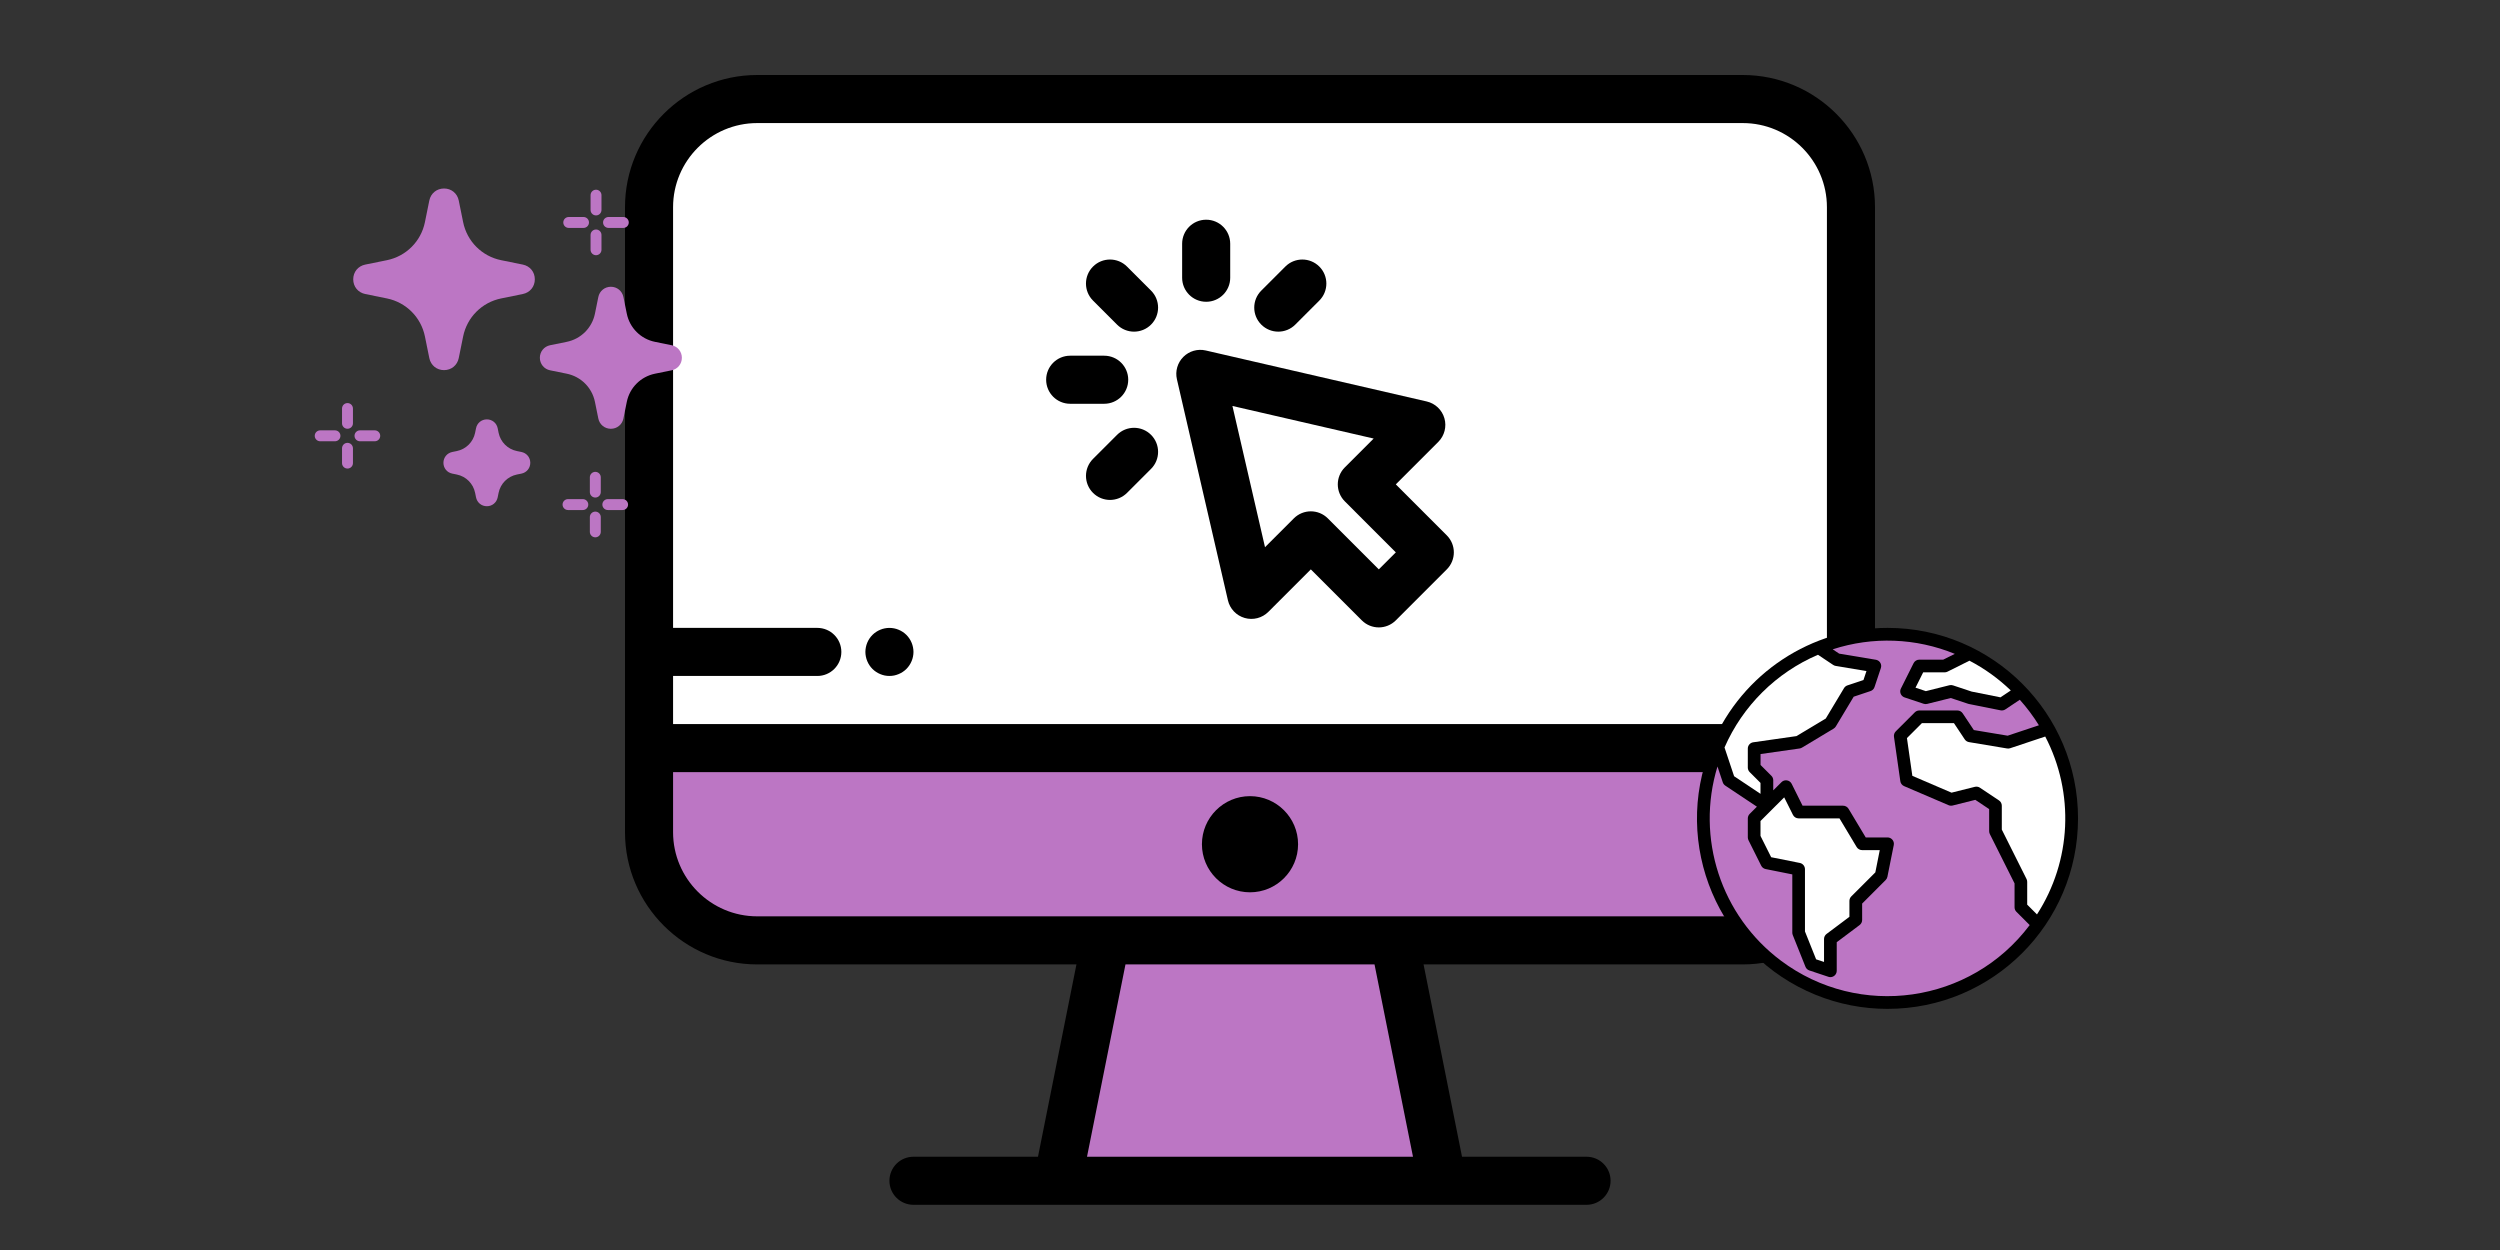 <?xml version="1.0" encoding="utf-8"?>
<!-- Generator: Adobe Illustrator 16.0.2, SVG Export Plug-In . SVG Version: 6.00 Build 0)  -->
<!DOCTYPE svg PUBLIC "-//W3C//DTD SVG 1.1//EN" "http://www.w3.org/Graphics/SVG/1.1/DTD/svg11.dtd">
<svg version="1.1" id="圖層_1" xmlns="http://www.w3.org/2000/svg" xmlns:xlink="http://www.w3.org/1999/xlink" x="0px" y="0px"
	 width="200px" height="100px" viewBox="0 0 200 100" enable-background="new 0 0 200 100" xml:space="preserve">
<rect x="0" y="0" width="200" height="100" fill="#333333" stroke="none"/>
<g>
	<path d="M139.423,6H60.577C54.745,6,50,10.745,50,16.577v43.269v6.731c0,5.832,4.745,10.577,10.577,10.577h25.539l-3.077,15.385
		h-9.962c-1.063,0-1.923,0.86-1.923,1.922c0,1.063,0.861,1.924,1.923,1.924h53.846c1.063,0,1.923-0.861,1.923-1.924
		c0-1.062-0.86-1.922-1.923-1.922h-9.962l-3.076-15.385h25.538c5.832,0,10.577-4.745,10.577-10.577v-6.731V16.577
		C150,10.745,145.256,6,139.423,6z"/>
	<polygon fill="#BC76C4" points="86.961,92.539 90.038,77.154 109.962,77.154 113.039,92.539 	"/>
	<path fill="#BC76C4" d="M146.154,66.577c0,3.711-3.02,6.73-6.731,6.73H60.577c-3.711,0-6.731-3.019-6.731-6.73V61.77h92.308V66.577
		L146.154,66.577z"/>
	<path fill="#FFFFFF" d="M146.154,57.924H53.846v-3.847h11.539c1.062,0,1.923-0.86,1.923-1.923s-0.861-1.923-1.923-1.923H53.846
		V16.577c0-3.711,3.019-6.731,6.731-6.731h78.846c3.712,0,6.731,3.019,6.731,6.731V57.924L146.154,57.924z"/>
	<g>
		<g>
			<g>
				<path d="M100,63.692c-2.121,0-3.846,1.726-3.846,3.847c0,2.12,1.726,3.846,3.846,3.846c2.121,0,3.846-1.726,3.846-3.846
					C103.846,65.418,102.121,63.692,100,63.692z"/>
			</g>
		</g>
		<g>
			<g>
				<path d="M115.744,42.83l-4.079-4.08l3.399-3.399c0.494-0.494,0.682-1.218,0.488-1.89c-0.192-0.672-0.734-1.186-1.416-1.344
					l-17.677-4.079c-0.646-0.149-1.323,0.045-1.792,0.514c-0.469,0.469-0.663,1.146-0.514,1.792l4.08,17.678
					c0.157,0.681,0.671,1.223,1.344,1.416s1.396,0.005,1.89-0.489l3.399-3.399l4.079,4.08c0.376,0.375,0.868,0.563,1.359,0.563
					c0.492,0,0.984-0.188,1.36-0.563l4.079-4.08C116.495,44.799,116.495,43.581,115.744,42.83z M110.305,45.55l-4.079-4.08
					c-0.376-0.375-0.868-0.563-1.359-0.563c-0.492,0-0.984,0.188-1.36,0.563l-2.306,2.306l-2.607-11.299l11.299,2.607l-2.306,2.306
					c-0.752,0.751-0.752,1.969,0,2.72l4.079,4.08L110.305,45.55z"/>
			</g>
		</g>
		<g>
			<g>
				<path d="M92.084,23.249l-1.923-1.923c-0.751-0.751-1.969-0.751-2.72,0s-0.751,1.969,0,2.72l1.923,1.923
					c0.375,0.376,0.868,0.563,1.36,0.563c0.492,0,0.984-0.188,1.359-0.563C92.835,25.218,92.835,24,92.084,23.249z"/>
			</g>
		</g>
		<g>
			<g>
				<path d="M88.335,28.456h-2.72c-1.062,0-1.923,0.861-1.923,1.923s0.861,1.923,1.923,1.923h2.72c1.062,0,1.923-0.861,1.923-1.923
					S89.397,28.456,88.335,28.456z"/>
			</g>
		</g>
		<g>
			<g>
				<path d="M92.084,34.788c-0.75-0.751-1.968-0.751-2.719,0l-1.923,1.923c-0.751,0.751-0.751,1.969,0,2.72
					c0.376,0.375,0.868,0.563,1.36,0.563c0.492,0,0.984-0.188,1.36-0.563l1.923-1.923C92.835,36.757,92.835,35.539,92.084,34.788z"
					/>
			</g>
		</g>
		<g>
			<g>
				<path d="M105.546,21.326c-0.751-0.751-1.969-0.751-2.72,0l-1.923,1.923c-0.751,0.751-0.751,1.969,0,2.72
					c0.376,0.376,0.868,0.563,1.36,0.563s0.984-0.188,1.359-0.563l1.923-1.923C106.297,23.295,106.297,22.077,105.546,21.326z"/>
			</g>
		</g>
		<g>
			<g>
				<path d="M96.494,17.577c-1.063,0-1.923,0.861-1.923,1.923v2.719c0,1.062,0.861,1.923,1.923,1.923
					c1.062,0,1.923-0.861,1.923-1.923V19.5C98.417,18.438,97.556,17.577,96.494,17.577z"/>
			</g>
		</g>
		<g>
			<g>
				<path d="M73.039,51.779c-0.023-0.123-0.062-0.244-0.11-0.361c-0.048-0.116-0.107-0.228-0.177-0.332
					c-0.069-0.105-0.15-0.203-0.238-0.292c-0.089-0.088-0.187-0.169-0.292-0.238c-0.104-0.069-0.215-0.129-0.333-0.177
					c-0.116-0.048-0.237-0.087-0.36-0.11c-0.248-0.05-0.502-0.05-0.75,0c-0.123,0.023-0.244,0.062-0.359,0.11
					c-0.118,0.048-0.229,0.107-0.333,0.177c-0.106,0.069-0.204,0.15-0.292,0.238c-0.088,0.089-0.169,0.187-0.239,0.292
					c-0.069,0.104-0.129,0.216-0.177,0.332c-0.048,0.117-0.086,0.238-0.109,0.361c-0.025,0.123-0.039,0.25-0.039,0.375
					s0.013,0.252,0.039,0.375c0.023,0.123,0.062,0.244,0.109,0.359c0.048,0.117,0.107,0.229,0.177,0.332
					c0.069,0.106,0.15,0.204,0.239,0.293c0.088,0.088,0.187,0.169,0.292,0.238c0.104,0.069,0.215,0.129,0.333,0.177
					c0.115,0.048,0.236,0.087,0.359,0.112c0.123,0.024,0.25,0.036,0.375,0.036s0.252-0.012,0.375-0.036
					c0.123-0.025,0.244-0.064,0.36-0.112c0.117-0.048,0.229-0.107,0.333-0.177c0.106-0.069,0.204-0.15,0.292-0.238
					c0.088-0.089,0.169-0.187,0.238-0.293c0.069-0.104,0.129-0.215,0.177-0.332c0.048-0.115,0.087-0.236,0.11-0.359
					c0.025-0.123,0.039-0.25,0.039-0.375S73.063,51.902,73.039,51.779z"/>
			</g>
		</g>
		<g>
		</g>
		<g>
		</g>
		<g>
		</g>
		<g>
		</g>
		<g>
		</g>
		<g>
		</g>
		<g>
		</g>
		<g>
		</g>
		<g>
		</g>
		<g>
		</g>
		<g>
		</g>
		<g>
		</g>
		<g>
		</g>
		<g>
		</g>
		<g>
		</g>
	</g>
</g>
<g>
	<path fill="#BC76C4" d="M41.715,36.158l-0.362-0.073c-0.74-0.15-1.316-0.726-1.466-1.466l-0.073-0.362
		c-0.084-0.416-0.44-0.707-0.866-0.707c-0.425,0-0.781,0.291-0.865,0.707l-0.074,0.362c-0.15,0.74-0.726,1.315-1.466,1.466
		l-0.361,0.073c-0.417,0.085-0.708,0.44-0.708,0.866c0,0.425,0.291,0.781,0.708,0.865l0.361,0.073
		c0.741,0.15,1.316,0.726,1.466,1.467l0.074,0.361c0.084,0.417,0.44,0.708,0.865,0.708c0.425,0,0.781-0.291,0.866-0.708l0.073-0.361
		c0.15-0.741,0.726-1.316,1.466-1.467l0.362-0.073c0.417-0.084,0.708-0.44,0.708-0.865S42.132,36.243,41.715,36.158z"/>
	<g>
		<g>
			<path fill="#BC76C4" d="M47.625,37.748c-0.241,0-0.437,0.195-0.437,0.437v1.182c0,0.241,0.195,0.437,0.437,0.437
				s0.437-0.195,0.437-0.437v-1.182C48.062,37.943,47.867,37.748,47.625,37.748z"/>
		</g>
	</g>
	<g>
		<g>
			<path fill="#BC76C4" d="M47.625,40.929c-0.241,0-0.437,0.196-0.437,0.437v1.183c0,0.241,0.195,0.437,0.437,0.437
				s0.437-0.195,0.437-0.437v-1.183C48.062,41.125,47.867,40.929,47.625,40.929z"/>
		</g>
	</g>
	<g>
		<g>
			<path fill="#BC76C4" d="M49.808,39.929h-1.182c-0.241,0-0.437,0.195-0.437,0.437s0.196,0.437,0.437,0.437h1.182
				c0.241,0,0.437-0.195,0.437-0.437S50.049,39.929,49.808,39.929z"/>
		</g>
	</g>
	<g>
		<g>
			<path fill="#BC76C4" d="M46.625,39.929h-1.183c-0.241,0-0.437,0.195-0.437,0.437s0.196,0.437,0.437,0.437h1.183
				c0.241,0,0.437-0.195,0.437-0.437S46.866,39.929,46.625,39.929z"/>
		</g>
	</g>
	<g>
		<g>
			<path fill="#BC76C4" d="M27.799,32.246c-0.241,0-0.437,0.195-0.437,0.437v1.182c0,0.242,0.196,0.437,0.437,0.437
				c0.241,0,0.437-0.195,0.437-0.437v-1.182C28.235,32.441,28.04,32.246,27.799,32.246z"/>
		</g>
	</g>
	<g>
		<g>
			<path fill="#BC76C4" d="M27.799,35.428c-0.241,0-0.437,0.195-0.437,0.437v1.183c0,0.241,0.196,0.437,0.437,0.437
				c0.241,0,0.437-0.195,0.437-0.437v-1.183C28.235,35.624,28.04,35.428,27.799,35.428z"/>
		</g>
	</g>
	<g>
		<g>
			<path fill="#BC76C4" d="M29.981,34.428h-1.182c-0.241,0-0.437,0.195-0.437,0.437s0.196,0.437,0.437,0.437h1.182
				c0.241,0,0.437-0.195,0.437-0.437S30.222,34.428,29.981,34.428z"/>
		</g>
	</g>
	<g>
		<g>
			<path fill="#BC76C4" d="M26.798,34.428h-1.182c-0.241,0-0.437,0.195-0.437,0.437s0.195,0.437,0.437,0.437h1.182
				c0.241,0,0.437-0.195,0.437-0.437S27.04,34.428,26.798,34.428z"/>
		</g>
	</g>
	<g>
		<g>
			<path fill="#BC76C4" d="M47.682,15.177c-0.241,0-0.437,0.196-0.437,0.437v1.183c0,0.241,0.196,0.437,0.437,0.437
				c0.241,0,0.437-0.195,0.437-0.437v-1.183C48.119,15.374,47.923,15.177,47.682,15.177z"/>
		</g>
	</g>
	<g>
		<g>
			<path fill="#BC76C4" d="M47.682,18.36c-0.241,0-0.437,0.196-0.437,0.437v1.183c0,0.241,0.196,0.437,0.437,0.437
				c0.241,0,0.437-0.195,0.437-0.437v-1.182C48.119,18.556,47.923,18.36,47.682,18.36z"/>
		</g>
	</g>
	<g>
		<g>
			<path fill="#BC76C4" d="M49.865,17.36h-1.183c-0.241,0-0.437,0.195-0.437,0.437s0.196,0.437,0.437,0.437h1.183
				c0.241,0,0.437-0.195,0.437-0.437S50.105,17.36,49.865,17.36z"/>
		</g>
	</g>
	<g>
		<g>
			<path fill="#BC76C4" d="M46.682,17.36H45.5c-0.242,0-0.437,0.195-0.437,0.437s0.195,0.437,0.437,0.437h1.182
				c0.241,0,0.437-0.195,0.437-0.437S46.923,17.36,46.682,17.36z"/>
		</g>
	</g>
	<path fill="#BC76C4" d="M41.824,21.167l-1.73-0.351c-1.537-0.312-2.731-1.506-3.043-3.043l-0.351-1.73
		c-0.117-0.576-0.59-0.963-1.177-0.963s-1.061,0.387-1.178,0.963l-0.351,1.73c-0.312,1.537-1.506,2.731-3.043,3.043l-1.731,0.351
		c-0.576,0.117-0.962,0.59-0.962,1.178c0,0.587,0.387,1.061,0.962,1.177l1.731,0.352c1.537,0.312,2.731,1.506,3.043,3.043
		l0.351,1.73c0.117,0.576,0.59,0.963,1.178,0.963c0.587,0,1.061-0.388,1.177-0.963l0.351-1.73c0.312-1.537,1.506-2.731,3.043-3.043
		l1.73-0.352c0.576-0.116,0.962-0.59,0.962-1.177C42.787,21.756,42.4,21.284,41.824,21.167z"/>
	<path fill="#BC76C4" d="M41.651,22.666l-1.731,0.352c-1.881,0.381-3.344,1.843-3.725,3.725l-0.351,1.73
		c-0.049,0.244-0.258,0.264-0.321,0.264s-0.272-0.02-0.322-0.264l-0.351-1.73c-0.382-1.882-1.844-3.344-3.726-3.725l-1.73-0.352
		c-0.244-0.049-0.263-0.259-0.263-0.321s0.019-0.272,0.263-0.321l1.73-0.352c1.881-0.381,3.344-1.844,3.726-3.725l0.351-1.73
		c0.05-0.244,0.259-0.264,0.322-0.264s0.272,0.02,0.321,0.264l0.351,1.73c0.381,1.881,1.844,3.344,3.725,3.725l1.731,0.352
		c0.244,0.049,0.263,0.258,0.263,0.321C41.914,22.407,41.895,22.617,41.651,22.666z"/>
	<path fill="#BC76C4" d="M53.729,27.618l-1.329-0.27c-1.14-0.231-2.026-1.117-2.257-2.258l-0.27-1.329
		c-0.098-0.482-0.511-0.82-1.003-0.82c-0.493,0-0.906,0.338-1.004,0.82l-0.27,1.329c-0.231,1.141-1.117,2.026-2.258,2.258
		l-1.329,0.27c-0.483,0.098-0.82,0.511-0.82,1.004s0.337,0.905,0.82,1.003l1.329,0.27c1.141,0.231,2.027,1.117,2.258,2.258
		l0.27,1.329c0.098,0.483,0.511,0.82,1.004,0.82c0.493,0,0.905-0.337,1.003-0.82l0.27-1.329c0.231-1.141,1.118-2.026,2.258-2.258
		l1.329-0.27c0.483-0.098,0.82-0.51,0.82-1.003S54.212,27.715,53.729,27.618z"/>
	<path fill="#BC76C4" d="M53.555,28.769l-1.329,0.27c-1.485,0.301-2.639,1.455-2.94,2.94l-0.27,1.329
		c-0.016,0.079-0.066,0.12-0.148,0.12c-0.082,0-0.131-0.041-0.147-0.12l-0.27-1.329c-0.301-1.485-1.455-2.64-2.94-2.94l-1.329-0.27
		c-0.08-0.017-0.121-0.066-0.121-0.147c0-0.082,0.041-0.132,0.121-0.148l1.329-0.269c1.485-0.302,2.639-1.456,2.94-2.94l0.27-1.329
		c0.016-0.08,0.066-0.121,0.147-0.121c0.082,0,0.132,0.041,0.148,0.121l0.27,1.329c0.301,1.484,1.455,2.639,2.94,2.94l1.329,0.269
		c0.08,0.017,0.121,0.066,0.121,0.148C53.676,28.703,53.636,28.752,53.555,28.769z"/>
	<g>
	</g>
	<g>
	</g>
	<g>
	</g>
	<g>
	</g>
	<g>
	</g>
	<g>
	</g>
	<g>
	</g>
	<g>
	</g>
	<g>
	</g>
	<g>
	</g>
	<g>
	</g>
	<g>
	</g>
	<g>
	</g>
	<g>
	</g>
	<g>
	</g>
</g>
<g>
	<path d="M151.005,50.231c-6.099-0.001-11.611,3.635-14.012,9.241l-0.189,0.063l0.073,0.221c-3.16,7.796,0.596,16.677,8.393,19.838
		c1.82,0.738,3.767,1.117,5.731,1.116c8.415,0.001,15.24-6.821,15.241-15.237S159.421,50.232,151.005,50.231z"/>
	<path fill="#FFFFFF" d="M162.958,73.154l-0.782-0.782v-1.821c0.002-0.078-0.017-0.155-0.051-0.227l-1.981-3.957v-1.911
		c0-0.171-0.084-0.33-0.226-0.424l-1.523-1.016c-0.119-0.079-0.268-0.105-0.407-0.07l-1.866,0.467l-3.135-1.346l-0.432-3.021
		l1.196-1.194h2.565l0.863,1.298c0.077,0.116,0.201,0.195,0.34,0.219l3.048,0.508c0.081,0.014,0.165,0.007,0.243-0.019l2.808-0.936
		C165.973,63.439,165.721,68.873,162.958,73.154z"/>
	<path fill="#FFFFFF" d="M160.863,55.237l-0.826,0.551l-2.303-0.461l-1.493-0.497c-0.092-0.031-0.19-0.035-0.284-0.012l-1.889,0.473
		l-0.827-0.276l0.613-1.227h1.718c0.078,0,0.157-0.019,0.227-0.055l1.757-0.878C158.768,53.487,159.881,54.29,160.863,55.237z"/>
	<path fill="#FFFFFF" d="M145.437,52.382l1.219,0.813c0.061,0.04,0.128,0.067,0.198,0.078l2.463,0.411l-0.24,0.719l-1.283,0.428
		c-0.115,0.039-0.212,0.116-0.274,0.221l-1.459,2.431l-2.343,1.405l-3.455,0.494c-0.25,0.035-0.438,0.249-0.438,0.502v1.524
		c0,0.135,0.055,0.265,0.149,0.359l0.866,0.866v0.874l-2.112-1.41l-0.767-2.299C139.419,56.465,142.093,53.813,145.437,52.382z"/>
	<path fill="#FFFFFF" d="M143.99,69.037l-2.296-0.459l-0.854-1.703v-1.193l1.895-1.893l0.7,1.401
		c0.086,0.173,0.261,0.281,0.453,0.281h3.27l1.375,2.293c0.092,0.152,0.258,0.246,0.437,0.246h1.411l-0.354,1.781l-1.924,1.923
		c-0.096,0.097-0.148,0.225-0.149,0.359v1.271l-1.828,1.372c-0.128,0.095-0.203,0.245-0.203,0.406v1.834l-0.633-0.209l-0.892-2.23
		v-4.982C144.396,69.294,144.227,69.086,143.99,69.037z"/>
	<path fill="#BC76C4" d="M142.464,76.846c-4.79-3.593-6.815-9.801-5.066-15.527l0.423,1.266c0.035,0.106,0.104,0.199,0.198,0.262
		l2.533,1.688l-0.578,0.578c-0.095,0.095-0.149,0.225-0.149,0.359v1.523c0,0.078,0.02,0.156,0.055,0.227l1.016,2.032
		c0.07,0.14,0.201,0.24,0.355,0.271l2.133,0.427v4.663c0,0.064,0.013,0.129,0.037,0.189l1.016,2.539
		c0.056,0.14,0.169,0.246,0.312,0.293l1.523,0.508c0.051,0.018,0.104,0.026,0.158,0.027c0.281,0,0.508-0.228,0.508-0.508v-2.287
		l1.828-1.371c0.128-0.095,0.205-0.246,0.205-0.406v-1.313l1.882-1.884c0.071-0.07,0.119-0.161,0.139-0.259l0.509-2.54
		c0.054-0.274-0.124-0.542-0.399-0.598c-0.032-0.007-0.065-0.01-0.099-0.01h-1.745l-1.376-2.294
		c-0.092-0.152-0.257-0.245-0.436-0.245h-3.242l-0.872-1.752c-0.073-0.146-0.213-0.248-0.373-0.273
		c-0.162-0.028-0.326,0.024-0.44,0.142l-0.66,0.656v-0.806c0-0.135-0.053-0.264-0.148-0.358l-0.868-0.867v-0.874l3.121-0.445
		c0.067-0.01,0.132-0.032,0.189-0.066l2.541-1.525c0.07-0.043,0.129-0.103,0.173-0.174l1.428-2.378l1.345-0.45
		c0.152-0.049,0.271-0.168,0.321-0.32l0.508-1.523c0.088-0.267-0.057-0.555-0.323-0.643c-0.023-0.008-0.049-0.015-0.075-0.019
		l-2.939-0.49l-0.517-0.344c3.196-1.041,6.659-0.912,9.769,0.363l-0.928,0.463h-1.911c-0.194-0.001-0.371,0.108-0.458,0.281
		l-1.016,2.031c-0.126,0.252-0.023,0.556,0.228,0.682c0.021,0.01,0.044,0.02,0.066,0.027l1.524,0.508
		c0.091,0.031,0.19,0.035,0.283,0.011l1.889-0.471l1.384,0.46c0.02,0.007,0.039,0.014,0.061,0.017l2.539,0.508
		c0.133,0.027,0.271,0,0.383-0.075l1.156-0.771c0.568,0.635,1.08,1.317,1.527,2.042l-2.5,0.833l-2.705-0.451l-0.894-1.341
		c-0.095-0.141-0.251-0.225-0.421-0.226h-3.047c-0.136,0-0.265,0.053-0.359,0.148l-1.524,1.523
		c-0.112,0.114-0.167,0.272-0.144,0.432l0.508,3.556c0.024,0.177,0.142,0.326,0.305,0.395l3.556,1.524
		c0.103,0.044,0.215,0.053,0.324,0.026l1.813-0.454l1.108,0.74v1.761c0,0.078,0.017,0.156,0.05,0.227l1.982,3.957v1.912
		c0,0.135,0.054,0.264,0.148,0.359l1.063,1.063C157.658,80.287,148.746,81.56,142.464,76.846z"/>
</g>
</svg>
